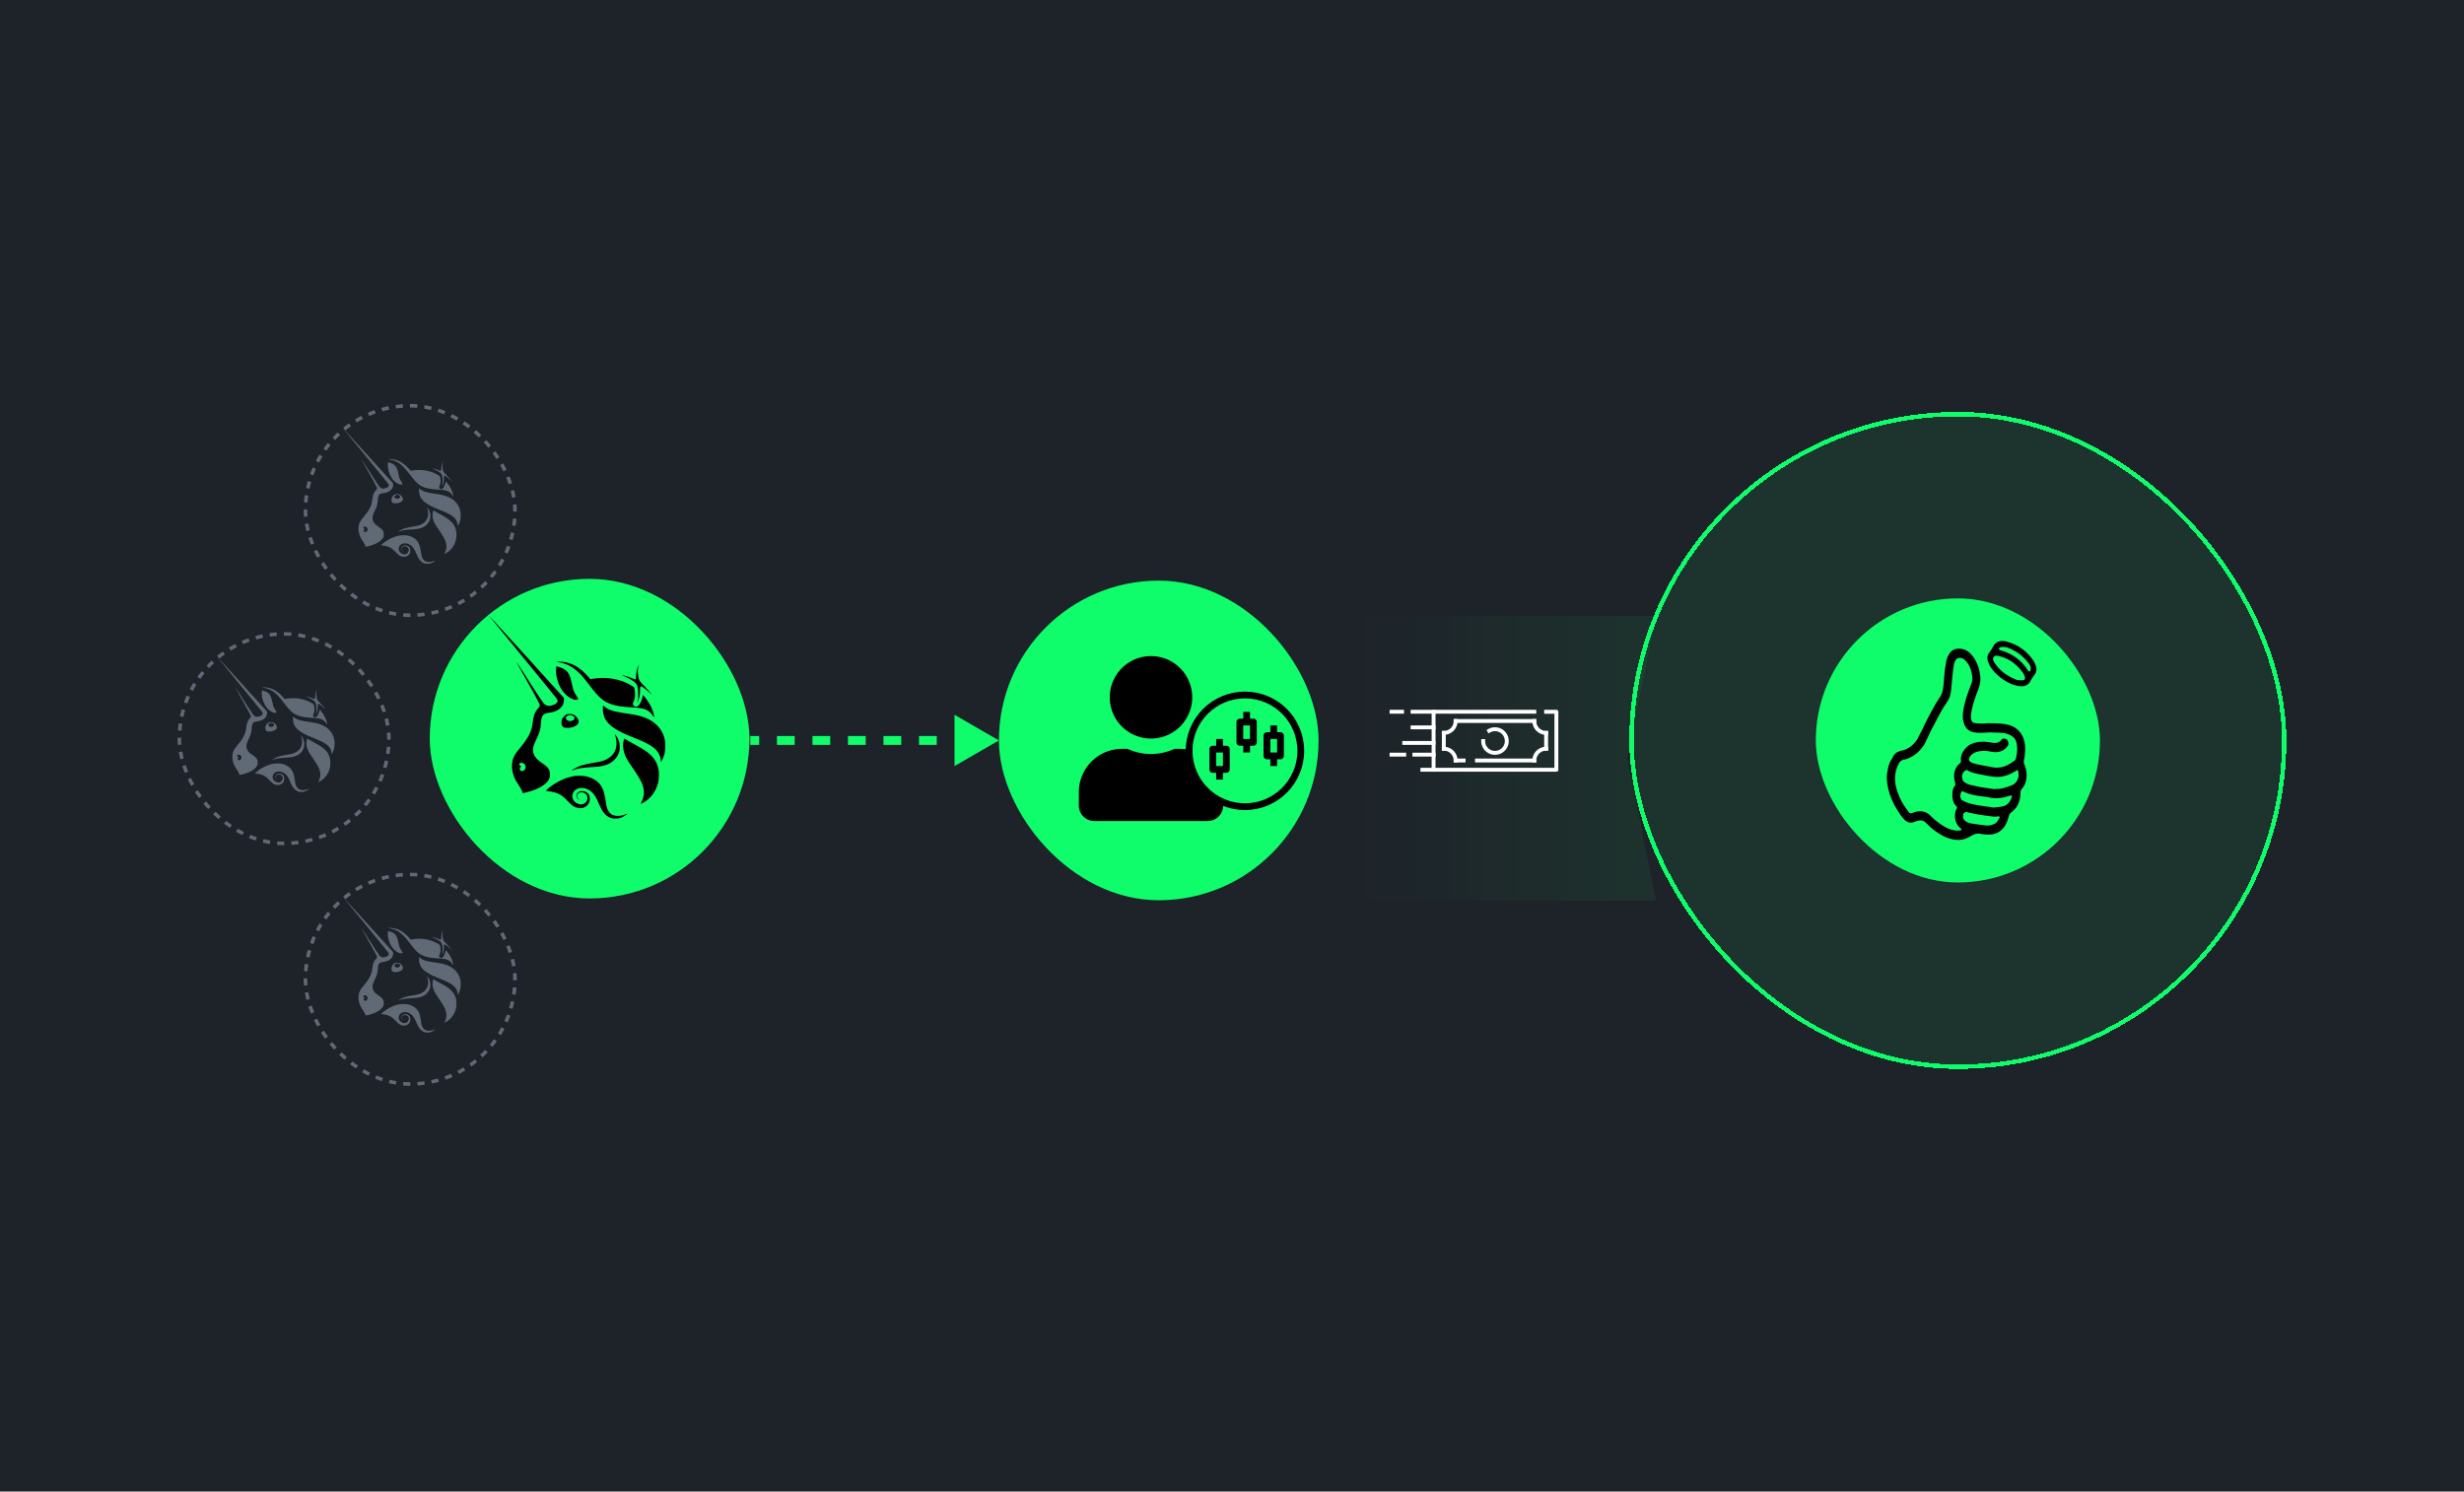 <svg width="555" height="336" fill="none" xmlns="http://www.w3.org/2000/svg"><path fill="#1E2229" d="M0 0h555v336H0z"/><rect x="96.801" y="130.398" width="72" height="72.002" rx="36" fill="#0FFD6A"/><g clip-path="url(#a)" fill="#000"><path d="M125.766 149.176c-.494-.071-.518-.094-.282-.118.447-.07 1.482.024 2.211.189 1.694.4 3.224 1.435 4.847 3.247l.424.494.612-.094c2.611-.424 5.294-.094 7.529.941.612.282 1.577.847 1.694.988.047.047.118.353.165.659.165 1.106.094 1.93-.259 2.565-.188.353-.188.447-.071.753.095.235.377.4.636.4.564 0 1.153-.894 1.435-2.141l.118-.495.211.236c1.2 1.341 2.142 3.2 2.283 4.518l.047.352-.212-.305c-.353-.542-.682-.895-1.129-1.2-.8-.542-1.647-.706-3.883-.824-2.023-.118-3.176-.282-4.306-.659-1.929-.635-2.917-1.459-5.2-4.494-1.011-1.341-1.647-2.071-2.282-2.682-1.388-1.342-2.776-2.048-4.588-2.33Z"/><path d="M143.291 152.163c.047-.894.165-1.482.424-2.023.094-.212.188-.4.211-.4.024 0-.023.164-.094.353-.188.517-.211 1.247-.094 2.07.165 1.059.235 1.2 1.365 2.353a39.315 39.315 0 0 1 1.365 1.506l.4.518-.4-.377c-.495-.47-1.624-1.364-1.883-1.482-.164-.094-.188-.094-.306.024-.094.094-.117.235-.117.917-.024 1.059-.165 1.718-.518 2.4-.188.353-.212.283-.047-.117.118-.306.141-.447.141-1.459 0-2.047-.235-2.541-1.67-3.365a17.225 17.225 0 0 0-1.318-.682c-.377-.165-.659-.306-.635-.306.047-.047 1.435.353 1.976.588.824.329.965.353 1.059.329.071-.07.118-.258.141-.847ZM126.733 155.668c-.988-1.364-1.623-3.482-1.482-5.059l.047-.494.235.047c.424.071 1.153.353 1.506.565.941.565 1.365 1.341 1.765 3.271.118.564.282 1.223.353 1.435.118.353.565 1.177.941 1.694.259.377.094.565-.494.518-.894-.094-2.094-.918-2.871-1.977ZM142.1 165.907c-4.659-1.882-6.306-3.506-6.306-6.259 0-.4.023-.729.023-.729.024 0 .189.141.4.306.942.753 2 1.082 4.942 1.506 1.717.259 2.706.447 3.6.753 2.847.941 4.611 2.87 5.035 5.482.118.753.047 2.189-.141 2.941-.165.589-.636 1.671-.753 1.695-.024 0-.071-.118-.071-.306-.047-.989-.541-1.93-1.364-2.659-.989-.847-2.259-1.483-5.365-2.73ZM138.797 166.682a5.614 5.614 0 0 0-.235-.988l-.118-.353.212.259c.306.353.541.776.753 1.364.165.447.165.589.165 1.318 0 .706-.024.871-.165 1.271a4.26 4.26 0 0 1-.988 1.576c-.847.871-1.953 1.341-3.53 1.553-.282.024-1.082.094-1.788.141-1.765.095-2.941.283-4 .659-.141.047-.282.094-.306.071-.047-.047.682-.471 1.271-.753.823-.4 1.67-.612 3.529-.941.918-.142 1.859-.33 2.094-.424 2.33-.729 3.483-2.541 3.106-4.753Z"/><path d="M140.945 170.471c-.612-1.341-.753-2.612-.423-3.812.047-.118.094-.235.141-.235.047 0 .188.07.329.165.283.188.871.517 2.377 1.341 1.906 1.035 2.988 1.835 3.741 2.753.659.8 1.059 1.717 1.247 2.847.118.635.047 2.165-.118 2.8-.517 2-1.694 3.6-3.412 4.518-.258.141-.47.235-.494.235-.023 0 .071-.235.212-.518.565-1.2.635-2.353.212-3.647-.259-.8-.8-1.765-1.882-3.388-1.295-1.882-1.6-2.377-1.93-3.059ZM123.412 177.67c1.741-1.459 3.882-2.494 5.859-2.824.847-.141 2.259-.094 3.035.118 1.247.329 2.377 1.035 2.965 1.906.565.847.823 1.576 1.082 3.2.094.635.212 1.294.236 1.435.188.847.564 1.506 1.035 1.859.729.541 2 .565 3.247.094.212-.07.4-.141.4-.117.047.047-.588.47-1.012.682-.588.306-1.059.4-1.694.4-1.129 0-2.094-.588-2.871-1.765-.164-.235-.494-.917-.776-1.553-.824-1.906-1.247-2.47-2.212-3.106-.847-.541-1.929-.658-2.753-.258-1.082.517-1.364 1.905-.612 2.753.306.352.871.635 1.342.705a1.435 1.435 0 0 0 1.623-1.435c0-.565-.212-.894-.776-1.153-.753-.329-1.577.047-1.553.777 0 .306.141.494.447.635.188.094.188.094.047.071-.682-.142-.847-.989-.306-1.53.659-.659 2.047-.376 2.518.541.188.377.211 1.13.047 1.6-.4 1.036-1.53 1.577-2.683 1.271-.776-.212-1.106-.424-2.047-1.388-1.647-1.695-2.282-2.024-4.635-2.377l-.447-.07.494-.471Z"/><path fill-rule="evenodd" clip-rule="evenodd" d="M111.035 139.811c5.483 6.659 13.93 17.012 14.353 17.577.353.471.212.918-.376 1.247-.33.188-1.012.377-1.341.377-.377 0-.824-.189-1.13-.494-.211-.212-1.129-1.553-3.2-4.777a291.34 291.34 0 0 0-2.941-4.541c-.094-.047-.094-.047 2.777 5.082 1.811 3.224 2.4 4.377 2.4 4.518 0 .306-.095.47-.471.894-.635.706-.918 1.506-1.129 3.177-.236 1.858-.871 3.176-2.683 5.411-1.059 1.318-1.223 1.553-1.482 2.095-.33.659-.424 1.035-.471 1.882-.047.894.047 1.459.306 2.306.235.753.494 1.247 1.13 2.212.541.847.87 1.482.87 1.718 0 .188.047.188.894 0 2.024-.471 3.694-1.271 4.612-2.259.565-.612.706-.942.706-1.789 0-.541-.024-.658-.165-.988-.235-.518-.682-.941-1.647-1.6-1.27-.871-1.812-1.576-1.953-2.518-.117-.8.024-1.341.73-2.823.729-1.53.917-2.165 1.035-3.718.071-.988.188-1.388.471-1.694.305-.33.564-.447 1.294-.541 1.2-.165 1.976-.471 2.588-1.059.541-.494.776-.988.8-1.718l.023-.541-.305-.33c-1.106-1.27-16.424-18.118-16.495-18.118-.023 0 .353.447.8 1.012Zm7.224 33.46a.97.97 0 0 0-.306-1.294c-.4-.259-1.012-.141-1.012.211 0 .095.047.189.189.236.211.117.235.235.07.494-.165.259-.165.494.047.659.33.259.777.117 1.012-.306ZM127.792 160.894c-.565.165-1.106.776-1.27 1.388-.095.377-.047 1.059.117 1.271.259.329.494.423 1.153.423 1.294 0 2.4-.564 2.518-1.247.117-.564-.377-1.341-1.059-1.694-.353-.188-1.082-.259-1.459-.141Zm1.506 1.176c.188-.282.118-.588-.235-.8-.636-.4-1.6-.07-1.6.542 0 .306.494.635.964.635.306 0 .73-.188.871-.377Z"/></g><g clip-path="url(#b)" fill="#606A77"><path d="M87.71 209.116c-.329-.047-.345-.063-.188-.078.298-.047.988.015 1.475.125 1.13.267 2.149.957 3.231 2.165l.282.329.408-.062c1.741-.283 3.53-.063 5.02.627.408.188 1.05.565 1.13.659.03.031.078.235.11.439.109.737.062 1.286-.173 1.71-.126.235-.126.298-.047.502.062.157.25.267.423.267.376 0 .769-.597.957-1.428l.078-.329.141.157c.8.894 1.428 2.133 1.522 3.011l.031.236-.141-.204c-.235-.361-.455-.596-.753-.8-.533-.361-1.098-.471-2.588-.549-1.349-.079-2.118-.189-2.87-.44-1.287-.423-1.946-.972-3.467-2.996-.675-.894-1.098-1.38-1.522-1.788-.925-.894-1.85-1.365-3.059-1.553Z"/><path d="M99.395 211.108c.031-.596.11-.988.282-1.349.063-.141.126-.267.141-.267.016 0-.015.11-.062.235-.126.346-.141.832-.063 1.381.11.706.157.8.91 1.569.345.36.753.815.91 1.003l.266.346-.266-.251c-.33-.314-1.083-.91-1.255-.989-.11-.062-.126-.062-.204.016-.063.063-.079.157-.079.612-.015.706-.11 1.145-.345 1.6-.125.235-.141.188-.031-.079.078-.204.094-.298.094-.972 0-1.365-.157-1.694-1.114-2.243a11.484 11.484 0 0 0-.878-.455c-.251-.11-.44-.204-.424-.204.032-.032.957.235 1.318.392.549.22.643.235.706.22.047-.047.078-.173.094-.565ZM88.356 213.444c-.659-.91-1.083-2.321-.988-3.372l.03-.33.158.032c.282.047.768.235 1.004.376.627.377.91.894 1.176 2.18.079.377.188.816.236.957.078.236.376.785.627 1.13.172.251.063.376-.33.345-.596-.063-1.396-.612-1.913-1.318ZM98.599 220.27c-3.106-1.255-4.205-2.338-4.205-4.173 0-.267.016-.486.016-.486.016 0 .126.094.267.204.627.502 1.333.721 3.294 1.004 1.145.172 1.804.298 2.4.502 1.898.627 3.075 1.913 3.357 3.655.078.502.031 1.458-.094 1.96-.11.392-.424 1.114-.502 1.13-.016 0-.047-.079-.047-.204-.032-.659-.361-1.286-.91-1.773-.659-.564-1.506-.988-3.576-1.819ZM96.4 220.786a3.736 3.736 0 0 0-.156-.659l-.079-.235.141.173c.204.235.361.517.502.909.11.298.11.393.11.879 0 .47-.016.58-.11.847a2.848 2.848 0 0 1-.658 1.051c-.565.58-1.302.894-2.353 1.035-.189.016-.722.063-1.192.094-1.177.063-1.961.189-2.667.44-.094.031-.188.062-.204.047-.031-.032.455-.314.847-.502.549-.267 1.114-.408 2.353-.628.612-.094 1.24-.219 1.396-.282 1.553-.486 2.322-1.694 2.07-3.169Z"/><path d="M97.83 223.312c-.408-.894-.502-1.741-.282-2.541.031-.079.063-.157.094-.157a.67.67 0 0 1 .22.11c.188.125.58.345 1.584.894 1.271.69 1.992 1.223 2.494 1.835.439.533.706 1.145.831 1.898.079.424.032 1.443-.078 1.867-.345 1.333-1.129 2.4-2.275 3.011a2.059 2.059 0 0 1-.329.157c-.016 0 .047-.157.141-.345.377-.8.424-1.568.141-2.431-.172-.533-.533-1.177-1.254-2.259-.863-1.255-1.067-1.584-1.287-2.039ZM86.143 228.111c1.16-.973 2.588-1.663 3.906-1.882.564-.095 1.506-.063 2.023.078.832.22 1.585.69 1.977 1.271.376.564.549 1.051.721 2.133.063.423.142.863.157.957.126.565.377 1.004.69 1.239.487.361 1.334.377 2.165.063.141-.047.267-.094.267-.079.031.032-.392.314-.675.455a2.22 2.22 0 0 1-1.13.267c-.752 0-1.395-.392-1.913-1.177-.11-.156-.33-.611-.517-1.035-.55-1.27-.832-1.647-1.475-2.07-.565-.361-1.286-.44-1.835-.173-.722.345-.91 1.271-.408 1.835.204.236.58.424.894.471a.958.958 0 0 0 1.082-.957c0-.376-.14-.596-.517-.769-.502-.219-1.051.032-1.036.518 0 .204.094.329.298.424.126.062.126.062.032.047-.455-.094-.565-.659-.204-1.02.44-.439 1.365-.251 1.678.361.126.251.142.753.032 1.066-.267.691-1.02 1.051-1.789.848-.517-.142-.737-.283-1.364-.926-1.098-1.129-1.522-1.349-3.09-1.584l-.298-.047.329-.314Z"/><path fill-rule="evenodd" clip-rule="evenodd" d="M77.891 202.873c3.655 4.439 9.287 11.341 9.57 11.717.234.314.14.612-.252.832-.22.125-.674.251-.894.251-.251 0-.549-.126-.753-.33-.141-.141-.753-1.035-2.133-3.184a198.15 198.15 0 0 0-1.961-3.027c-.063-.032-.063-.032 1.85 3.388 1.209 2.149 1.6 2.917 1.6 3.012 0 .203-.062.313-.313.596-.423.47-.612 1.004-.753 2.117-.157 1.24-.58 2.118-1.788 3.608-.706.879-.816 1.035-.988 1.396-.22.439-.283.69-.314 1.255-.031.596.031.973.204 1.537.157.502.33.832.753 1.475.36.565.58.988.58 1.145 0 .125.032.125.596 0 1.35-.314 2.463-.847 3.075-1.506.376-.408.47-.627.47-1.192 0-.361-.015-.439-.11-.659-.156-.345-.454-.627-1.097-1.067-.847-.58-1.208-1.051-1.302-1.678-.079-.533.015-.894.486-1.882.486-1.02.612-1.443.69-2.479.047-.659.126-.925.314-1.129.204-.22.376-.298.863-.361.8-.11 1.317-.314 1.725-.706.36-.329.518-.659.533-1.145l.016-.361-.204-.219c-.737-.847-10.949-12.079-10.996-12.079-.016 0 .235.298.533.675Zm4.816 22.306a.648.648 0 0 0-.204-.863c-.266-.173-.674-.094-.674.141 0 .063.031.126.125.157.141.078.157.157.047.329-.11.173-.11.33.032.44.22.172.517.078.674-.204ZM89.062 216.928c-.377.109-.738.517-.847.925-.063.251-.032.706.078.847.173.22.33.282.769.282.862 0 1.6-.376 1.678-.831.079-.376-.25-.894-.706-1.129-.235-.126-.721-.173-.972-.094Zm1.004.784c.125-.188.078-.392-.157-.534-.424-.266-1.067-.047-1.067.361 0 .204.33.424.643.424.204 0 .487-.126.58-.251Z"/></g><rect x="68.798" y="197" width="47.2" height="47.2" rx="23.6" stroke="#606A77" stroke-width=".8" stroke-dasharray="1.6 1.6"/><g clip-path="url(#c)" fill="#606A77"><path d="M59.31 154.919c-.33-.047-.346-.062-.19-.078.299-.047.99.016 1.475.125 1.13.267 2.15.957 3.232 2.165l.282.33.408-.063c1.741-.282 3.53-.063 5.02.627.407.189 1.05.565 1.129.659.031.032.078.235.11.439.11.738.063 1.287-.173 1.71-.125.235-.125.298-.047.502.063.157.251.267.424.267.376 0 .768-.596.956-1.428l.079-.329.141.157c.8.894 1.428 2.133 1.522 3.012l.031.235-.141-.204c-.235-.361-.455-.596-.753-.8-.533-.361-1.098-.471-2.588-.549-1.35-.079-2.118-.188-2.87-.439-1.287-.424-1.946-.973-3.468-2.996-.674-.895-1.098-1.381-1.521-1.789-.926-.894-1.851-1.364-3.059-1.553Z"/><path d="M70.993 156.911c.031-.596.11-.988.282-1.349.063-.141.125-.267.141-.267.016 0-.016.11-.063.236-.125.345-.14.831-.062 1.38.11.706.157.8.91 1.569.345.361.752.815.91 1.004l.266.345-.267-.251c-.33-.314-1.082-.91-1.255-.988-.11-.063-.125-.063-.204.015-.062.063-.078.157-.078.612-.016.706-.11 1.145-.345 1.6-.126.235-.141.188-.031-.078.078-.204.094-.298.094-.973 0-1.365-.157-1.694-1.114-2.243a11.854 11.854 0 0 0-.879-.455c-.25-.11-.439-.204-.423-.204.031-.031.957.235 1.318.392.549.22.643.235.706.22.046-.047.078-.173.094-.565ZM59.953 159.247c-.658-.909-1.082-2.321-.988-3.372l.032-.33.156.032c.283.047.77.235 1.004.376.628.377.91.894 1.177 2.181.078.376.188.815.235.957.079.235.377.784.628 1.129.172.251.062.376-.33.345-.596-.063-1.396-.612-1.914-1.318ZM70.197 166.073c-3.106-1.255-4.204-2.337-4.204-4.173 0-.266.016-.486.016-.486.016 0 .125.094.266.204.628.502 1.334.722 3.295 1.004 1.145.172 1.804.298 2.4.502 1.898.627 3.074 1.914 3.356 3.655.079.502.032 1.459-.094 1.961-.11.392-.423 1.113-.502 1.129-.015 0-.047-.078-.047-.204-.031-.659-.36-1.286-.91-1.773-.658-.564-1.505-.988-3.576-1.819ZM67.998 166.589a3.698 3.698 0 0 0-.157-.658l-.078-.236.141.173c.204.235.36.518.502.91.11.298.11.392.11.878 0 .471-.016.58-.11.847a2.83 2.83 0 0 1-.659 1.051c-.564.581-1.302.894-2.353 1.035-.188.016-.721.063-1.192.095-1.176.062-1.96.188-2.667.439-.094.031-.188.063-.203.047-.032-.032.454-.314.847-.502.549-.267 1.113-.408 2.352-.628.612-.094 1.24-.219 1.397-.282 1.553-.486 2.321-1.694 2.07-3.169Z"/><path d="M69.428 169.116c-.408-.895-.502-1.742-.282-2.542.03-.078.062-.157.094-.157.031 0 .125.048.22.11.188.126.58.345 1.584.894 1.27.691 1.992 1.224 2.494 1.836.439.533.706 1.145.831 1.898.079.423.031 1.443-.078 1.866-.345 1.334-1.13 2.4-2.275 3.012a2.203 2.203 0 0 1-.33.157c-.015 0 .048-.157.142-.345.376-.8.423-1.569.141-2.431-.172-.534-.533-1.177-1.255-2.259-.863-1.255-1.067-1.585-1.286-2.039ZM57.74 173.915c1.161-.973 2.589-1.663 3.906-1.883.565-.094 1.506-.062 2.024.079.831.219 1.584.69 1.976 1.27.377.565.55 1.051.722 2.134.063.423.141.862.157.957.125.564.376 1.003.69 1.239.486.361 1.333.376 2.165.062.14-.047.266-.094.266-.078.032.031-.392.314-.674.455a2.22 2.22 0 0 1-1.13.267c-.752 0-1.396-.393-1.913-1.177-.11-.157-.33-.612-.518-1.035-.549-1.271-.831-1.647-1.474-2.071-.565-.361-1.287-.439-1.836-.172-.721.345-.91 1.27-.407 1.835.203.235.58.424.894.471a.958.958 0 0 0 1.082-.957c0-.377-.141-.596-.518-.769-.502-.219-1.05.031-1.035.518 0 .204.094.329.298.423.126.063.126.063.031.047-.454-.094-.564-.658-.203-1.019.439-.439 1.364-.251 1.678.361.125.251.141.752.031 1.066-.266.69-1.02 1.051-1.788.847-.518-.141-.737-.282-1.365-.925-1.098-1.13-1.521-1.349-3.09-1.585l-.298-.047.33-.313Z"/><path fill-rule="evenodd" clip-rule="evenodd" d="M49.49 148.676c3.654 4.44 9.285 11.342 9.568 11.718.235.314.14.612-.251.831-.22.126-.675.251-.894.251-.251 0-.55-.125-.753-.329-.141-.141-.753-1.035-2.134-3.184a207.746 207.746 0 0 0-1.96-3.028c-.063-.031-.063-.031 1.85 3.389 1.208 2.149 1.6 2.917 1.6 3.011 0 .204-.062.314-.313.596-.424.471-.612 1.004-.753 2.118-.157 1.239-.58 2.118-1.788 3.608-.706.878-.816 1.035-.989 1.396-.22.439-.282.69-.313 1.255-.032.596.031.972.204 1.537.157.502.329.831.753 1.475.36.564.58.988.58 1.145 0 .125.031.125.596 0 1.35-.314 2.463-.847 3.075-1.506.376-.408.47-.628.47-1.192 0-.361-.016-.44-.11-.659-.156-.345-.455-.628-1.098-1.067-.847-.58-1.208-1.051-1.302-1.678-.078-.534.016-.894.487-1.883.486-1.019.611-1.443.69-2.478.047-.659.125-.926.314-1.129.203-.22.376-.298.862-.361.8-.11 1.318-.314 1.726-.706.36-.33.517-.659.533-1.145l.016-.361-.204-.22c-.737-.847-10.95-12.078-10.996-12.078-.016 0 .235.298.533.674Zm4.815 22.306a.647.647 0 0 0-.204-.862c-.267-.173-.675-.095-.675.141 0 .063.032.125.126.157.141.078.157.157.047.329-.11.173-.11.329.031.439.22.173.518.079.675-.204ZM60.66 162.731c-.377.11-.738.517-.848.925-.063.251-.031.706.079.847.172.22.33.283.768.283.863 0 1.6-.377 1.679-.832.078-.376-.251-.894-.706-1.129-.235-.126-.722-.173-.973-.094Zm1.003.784c.126-.188.079-.392-.157-.533-.423-.267-1.066-.047-1.066.36 0 .204.33.424.643.424.204 0 .486-.125.58-.251Z"/></g><rect x="40.4" y="142.8" width="47.2" height="47.2" rx="23.6" stroke="#606A77" stroke-width=".8" stroke-dasharray="1.6 1.6"/><g clip-path="url(#d)" fill="#606A77"><path d="M87.71 103.518c-.329-.047-.345-.063-.188-.079.298-.047.988.016 1.475.126 1.13.266 2.149.957 3.231 2.164l.282.33.408-.063c1.741-.282 3.53-.063 5.02.627.408.189 1.05.565 1.13.659.03.032.078.236.11.44.109.737.062 1.286-.173 1.709-.126.236-.126.298-.047.502.062.157.25.267.423.267.376 0 .769-.596.957-1.428l.078-.329.141.157c.8.894 1.428 2.133 1.522 3.012l.031.235-.141-.204c-.235-.361-.455-.596-.753-.8-.533-.361-1.098-.471-2.588-.549-1.349-.078-2.118-.188-2.87-.439-1.287-.424-1.946-.973-3.467-2.996-.675-.894-1.098-1.381-1.522-1.788-.925-.895-1.85-1.365-3.059-1.553Z"/><path d="M99.395 105.509c.031-.596.11-.988.282-1.349.063-.141.126-.266.141-.266.016 0-.015.109-.062.235-.126.345-.141.831-.063 1.38.11.706.157.8.91 1.569.345.361.753.816.91 1.004l.266.345-.266-.251c-.33-.314-1.083-.91-1.255-.988-.11-.063-.126-.063-.204.015-.063.063-.079.157-.079.612-.015.706-.11 1.145-.345 1.6-.125.235-.141.188-.031-.078.078-.204.094-.298.094-.973 0-1.365-.157-1.694-1.114-2.243a11.854 11.854 0 0 0-.878-.455c-.251-.11-.44-.204-.424-.204.032-.031.957.235 1.318.392.549.22.643.236.706.22.047-.047.078-.173.094-.565ZM88.356 107.846c-.659-.91-1.083-2.322-.988-3.373l.03-.329.158.031c.282.047.768.235 1.004.376.627.377.91.895 1.176 2.181.079.376.188.815.236.957.078.235.376.784.627 1.129.172.251.063.377-.33.345-.596-.063-1.396-.612-1.913-1.317ZM98.599 114.671c-3.106-1.255-4.205-2.337-4.205-4.173 0-.266.016-.486.016-.486.016 0 .126.094.267.204.627.502 1.333.722 3.294 1.004 1.145.173 1.804.298 2.4.502 1.898.627 3.075 1.914 3.357 3.655.078.502.031 1.459-.094 1.961-.11.392-.424 1.113-.502 1.129-.016 0-.047-.078-.047-.204-.032-.659-.361-1.286-.91-1.772-.659-.565-1.506-.989-3.576-1.82ZM96.4 115.188a3.692 3.692 0 0 0-.156-.659l-.079-.236.141.173c.204.235.361.518.502.91.11.298.11.392.11.878 0 .471-.016.581-.11.847a2.832 2.832 0 0 1-.658 1.051c-.565.581-1.302.894-2.353 1.036-.189.015-.722.062-1.192.094-1.177.062-1.961.188-2.667.439-.094.031-.188.063-.204.047-.031-.031.455-.314.847-.502.549-.267 1.114-.408 2.353-.627.612-.095 1.24-.22 1.396-.283 1.553-.486 2.322-1.694 2.07-3.168Z"/><path d="M97.83 117.714c-.408-.894-.502-1.742-.282-2.542.031-.078.063-.156.094-.156s.126.047.22.109c.188.126.58.346 1.584.895 1.271.69 1.992 1.223 2.494 1.835.439.533.706 1.145.831 1.898.079.423.032 1.443-.078 1.867-.345 1.333-1.129 2.4-2.275 3.011a2.165 2.165 0 0 1-.329.157c-.016 0 .047-.157.141-.345.377-.8.424-1.569.141-2.431-.172-.534-.533-1.177-1.254-2.259-.863-1.255-1.067-1.584-1.287-2.039ZM86.143 122.512c1.16-.972 2.588-1.662 3.906-1.882.564-.094 1.506-.063 2.023.078.832.22 1.585.691 1.977 1.271.376.565.549 1.051.721 2.133.063.424.142.863.157.957.126.565.377 1.004.69 1.239.487.361 1.334.377 2.165.063.141-.047.267-.094.267-.078.031.031-.392.313-.675.455-.392.204-.706.266-1.13.266-.752 0-1.395-.392-1.913-1.176-.11-.157-.33-.612-.517-1.035-.55-1.271-.832-1.648-1.475-2.071-.565-.361-1.286-.439-1.835-.173-.722.345-.91 1.271-.408 1.836.204.235.58.423.894.47a.956.956 0 0 0 1.082-.957c0-.376-.14-.596-.517-.768-.502-.22-1.051.031-1.036.517 0 .204.094.33.298.424.126.063.126.063.032.047-.455-.094-.565-.659-.204-1.02.44-.439 1.365-.251 1.678.361.126.251.142.753.032 1.067-.267.69-1.02 1.051-1.789.847-.517-.141-.737-.282-1.364-.926-1.098-1.129-1.522-1.349-3.09-1.584l-.298-.047.329-.314Z"/><path fill-rule="evenodd" clip-rule="evenodd" d="M77.891 97.274c3.655 4.439 9.287 11.341 9.57 11.718.234.313.14.612-.252.831-.22.126-.674.251-.894.251-.251 0-.549-.125-.753-.329-.141-.141-.753-1.036-2.133-3.185a204.236 204.236 0 0 0-1.961-3.027c-.063-.031-.063-.031 1.85 3.388 1.209 2.149 1.6 2.918 1.6 3.012 0 .204-.062.314-.313.596-.423.471-.612 1.004-.753 2.118-.157 1.239-.58 2.117-1.788 3.608-.706.878-.816 1.035-.988 1.396-.22.439-.283.69-.314 1.254-.031.597.031.973.204 1.538.157.502.33.831.753 1.474.36.565.58.988.58 1.145 0 .126.032.126.596 0 1.35-.313 2.463-.847 3.075-1.506.376-.407.47-.627.47-1.192 0-.36-.015-.439-.11-.659-.156-.345-.454-.627-1.097-1.066-.847-.581-1.208-1.051-1.302-1.679-.079-.533.015-.894.486-1.882.486-1.02.612-1.443.69-2.478.047-.659.126-.926.314-1.13.204-.219.376-.298.863-.361.8-.109 1.317-.313 1.725-.705.36-.33.518-.659.533-1.146l.016-.36-.204-.22c-.737-.847-10.949-12.078-10.996-12.078-.016 0 .235.298.533.674Zm4.816 22.306a.648.648 0 0 0-.204-.863c-.266-.172-.674-.094-.674.141 0 .063.031.126.125.157.141.079.157.157.047.33-.11.172-.11.329.032.439.22.172.517.078.674-.204ZM89.062 111.329c-.377.11-.738.518-.847.925-.063.251-.032.706.078.847.173.22.33.283.769.283.862 0 1.6-.377 1.678-.832.079-.376-.25-.894-.706-1.129-.235-.126-.721-.173-.972-.094Zm1.004.784c.125-.188.078-.392-.157-.533-.424-.267-1.067-.047-1.067.361 0 .204.33.423.643.423.204 0 .487-.125.58-.251Z"/></g><rect x="68.798" y="91.4" width="47.2" height="47.2" rx="23.6" stroke="#606A77" stroke-width=".8" stroke-dasharray="1.6 1.6"/><path d="m225 166.799-5-2.887v5.774l5-2.887Zm-6-.5h-4v1h4v-1Zm-8 0h-4v1h4v-1Zm-8 0h-4v1h4v-1Zm-8 0h-4v1h4v-1Zm-8 0h-4v1h4v-1Zm-8 0h-4v1h4v-1Zm-8 0h-2v1h2v-1Zm54 .5-10-5.774v11.547l10-5.773Zm-6-1h-4v2h4v-2Zm-8 0h-4v2h4v-2Zm-8 0h-4v2h4v-2Zm-8 0h-4v2h4v-2Zm-8 0h-4v2h4v-2Zm-8 0h-4v2h4v-2Zm-8 0h-2v2h2v-2Z" fill="#0FFD6A"/><rect x="225" y="130.799" width="72" height="72.002" rx="36" fill="#0FFD6A"/><g filter="url(#e)"><path d="M266 134.799h107l-6.5 32 6.5 32H266v-64Z" fill="url(#f)" fill-opacity=".08" shape-rendering="crispEdges"/></g><path d="M259.254 166.375a9.287 9.287 0 0 0 9.288-9.288 9.287 9.287 0 0 0-9.288-9.288 9.288 9.288 0 0 0-9.288 9.288 9.288 9.288 0 0 0 9.288 9.288Zm6.502 2.322h-1.212a12.647 12.647 0 0 1-5.29 1.161c-1.886 0-3.671-.421-5.29-1.161h-1.211c-5.385 0-9.753 4.369-9.753 9.753v3.018a3.485 3.485 0 0 0 3.483 3.484h25.543a3.485 3.485 0 0 0 3.483-3.484v-3.018c0-5.384-4.369-9.753-9.753-9.753Z" fill="#000"/><circle cx="280.416" cy="169.141" r="12.58" fill="#0FFD6A" stroke="#000" stroke-width="1.525"/><path d="M276.222 167.997h-.762v-1.524h-1.525v1.524h-.762a.763.763 0 0 0-.763.763v4.574c0 .422.342.763.763.763h.762v1.524h1.525v-1.524h.762a.763.763 0 0 0 .763-.763v-4.574a.763.763 0 0 0-.763-.763Zm-.762 4.575h-1.525v-3.05h1.525v3.05ZM282.32 161.898h-.763v-1.525h-1.524v1.525h-.763a.762.762 0 0 0-.762.762v4.575c0 .421.341.762.762.762h.763v1.525h1.524v-1.525h.763a.762.762 0 0 0 .762-.762v-4.575a.762.762 0 0 0-.762-.762Zm-.763 4.574h-1.524v-3.049h1.524v3.049ZM288.421 164.949h-.762v-1.525h-1.525v1.525h-.762a.762.762 0 0 0-.763.762v4.574c0 .422.342.763.763.763h.762v1.525h1.525v-1.525h.762a.763.763 0 0 0 .763-.763v-4.574a.762.762 0 0 0-.763-.762Zm-.762 4.574h-1.525v-3.05h1.525v3.05Z" fill="#000"/><path d="M350.562 173.84h-27.655a.442.442 0 0 1-.439-.439v-13.06a.439.439 0 0 1 .439-.439h23.128v.878h-22.689v12.182h26.777V160.78h-2.305v-.878h2.744a.44.44 0 0 1 .439.439v13.06a.44.44 0 0 1-.439.439Z" fill="#fff"/><path d="M346.032 161.987h-18.601v.878h18.601v-.878ZM330.106 170.876h-2.675v.878h2.675v-.878ZM346.037 170.876h-13.801v.878h13.801v-.878ZM325.649 164.659h-.878v4.446h.878v-4.446ZM348.697 164.659h-.878v4.446h.878v-4.446ZM336.737 170.038a3.104 3.104 0 0 1-3.1-3.1v-.439h.878v.439a2.22 2.22 0 1 0 1.132-1.937l-.382.216-.432-.765.383-.216a3.099 3.099 0 0 1 4.558 3.319 3.105 3.105 0 0 1-1.67 2.165 3.099 3.099 0 0 1-1.367.318Z" fill="#fff"/><path d="M348.695 165.537h-.439a3.1 3.1 0 0 1-3.1-3.099v-.451h.878v.451a2.223 2.223 0 0 0 2.222 2.222h.439v.877ZM346.034 171.756l-.878-.004.002-.439a3.108 3.108 0 0 1 3.1-3.086h.439v.878h-.439a2.226 2.226 0 0 0-2.222 2.212l-.002.439ZM325.21 165.537h-.439v-.877h.439a2.225 2.225 0 0 0 2.223-2.222v-.451h.878v.451a3.1 3.1 0 0 1-3.101 3.099ZM327.435 171.756l-.002-.439a2.228 2.228 0 0 0-2.223-2.212h-.439v-.878h.439a3.105 3.105 0 0 1 3.101 3.086l.002.439-.878.004ZM316.245 159.902H313v.878h3.245v-.878ZM323.346 159.902h-5.612v.878h5.612v-.878ZM323.346 163.415h-5.612v.878h5.612v-.878ZM316.731 169.559H313v.878h3.731v-.878ZM323.347 169.559h-5.206v.878h5.206v-.878ZM323.346 172.962h-3.402v.878h3.402v-.878ZM323.345 166.926h-7.492v.878h7.492v-.878Z" fill="#fff"/><g filter="url(#g)"><rect x="367" y="92.799" width="148" height="148" rx="74" fill="#0FFD6A" fill-opacity=".08" shape-rendering="crispEdges"/><rect x="409" y="134.799" width="64" height="64" rx="32" fill="#0FFD6A"/><path d="M447.645 162.908c1.179.045 2.366.007 3.533.156 1.029.131 2.056.385 2.938 1.041 1.022.758 1.614 1.793 1.886 3.059.229 1.053.161 2.107.048 3.162a5.946 5.946 0 0 1-.176.969c-.087.306-.016.561.093.844.429 1.102.641 2.234.432 3.434-.143.818-.454 1.544-.992 2.147-.221.247-.292.509-.302.84-.035 1.17-.24 2.29-.924 3.266-.356.511-.809.9-1.274 1.286-.14.117-.27.284-.338.458-.137.355-.224.733-.342 1.098-.231.723-.577 1.399-1.065 1.943-.694.775-1.548 1.258-2.603 1.363a8.172 8.172 0 0 1-2.494-.137c-.668-.14-1.27.034-1.856.348-.419.224-.83.467-1.263.651-.946.404-1.93.447-2.931.274a7.94 7.94 0 0 1-2.661-.975c-.984-.577-1.948-1.21-2.777-2.033-.29-.287-.584-.569-.886-.841-.54-.486-1.162-.537-1.819-.342-.285.085-.565.196-.846.291-.805.273-1.49.009-2.064-.57-.745-.75-1.299-1.663-1.845-2.576a15.004 15.004 0 0 1-1.625-3.722c-.407-1.467-.653-2.972-.37-4.499.16-.87.322-1.755.8-2.525.178-.289.334-.594.492-.896.433-.831 1.171-1.166 1.998-1.344 1.186-.256 2.122-.921 2.937-1.845.583-.66.873-1.488 1.296-2.24.389-.691.687-1.439 1.049-2.147a118.493 118.493 0 0 1 1.827-3.456c.476-.853.998-1.681 1.525-2.499.272-.421.435-.868.532-1.358.267-1.345.298-2.716.426-4.074.078-.814.243-1.618.364-2.429.089-.591.332-1.114.616-1.621.477-.845 1.198-1.249 2.117-1.277 1.474-.043 2.545.69 3.395 1.903.902 1.287 1.368 2.732 1.546 4.301.124 1.088-.114 2.115-.497 3.104-.697 1.793-1.343 3.6-1.579 5.537-.044.36-.059.718.037 1.088.137.529.305.764.819.833.467.064.94.096 1.41.101.47.005.94-.039 1.41-.062a.102.102 0 0 0 .003-.029Zm.162 2.079v.028c-.137.009-.274.02-.411.026-.925.03-1.849.088-2.773-.066-1.283-.215-2.01-1.072-2.335-2.281-.298-1.104-.174-2.231.05-3.32.367-1.785.982-3.493 1.644-5.181.208-.529.342-1.08.259-1.662-.057-.415-.097-.84-.204-1.242-.301-1.13-.812-2.118-1.751-2.828-.553-.418-1.669-.347-1.902.444-.071.241-.229.464-.265.707-.133.882-.244 1.77-.341 2.656-.131 1.212-.209 2.431-.37 3.637a5.134 5.134 0 0 1-.86 2.256c-.508.74-.984 1.507-1.423 2.293-.627 1.122-1.207 2.273-1.807 3.411-.161.305-.329.604-.476.913-.404.851-.791 1.711-1.202 2.559a4.26 4.26 0 0 1-.501.826c-.422.525-.837 1.051-1.359 1.489-.876.736-1.846 1.25-2.935 1.477a1.56 1.56 0 0 0-1.114.819c-.602 1.079-.887 2.257-.887 3.507-.001 1.423.441 2.735.974 4.013.535 1.283 1.317 2.406 2.134 3.504.182.246.402.282.652.209.27-.077.526-.204.798-.274 1.301-.338 2.475-.133 3.471.885.411.42.838.83 1.3 1.182.87.672 1.759 1.311 2.786 1.725.819.332 1.638.5 2.508.373.147-.021.287-.103.432-.157-.099-.115-.183-.251-.298-.344a3.154 3.154 0 0 1-1.06-1.521c-.256-.798-.247-1.587-.047-2.381.068-.272.339-.547.296-.775-.051-.271-.365-.475-.524-.735-.516-.84-.567-1.791-.476-2.74.043-.439.139-.902.463-1.265.232-.262.197-.577.104-.924-.449-1.662-.207-3.15 1.116-4.303a.599.599 0 0 0 .225-.563c-.127-1.049.295-1.915.9-2.651.808-.981 1.914-1.421 3.13-1.565.939-.111 1.867-.044 2.797.13.86.163 1.693.178 2.32-.666.233-.315.899-.277 1.17-.016.358.345.485 1.047.236 1.41-.715 1.031-1.718 1.443-2.895 1.426-.398-.006-.797-.082-1.191-.156a6.626 6.626 0 0 0-2.399-.025c-.748.131-1.435.438-1.949 1.071-.528.648-.392 1.24.371 1.513.413.147.833.275 1.26.363 1.124.231 2.254.435 3.382.645.222.042.449.076.675.085 1.634.067 3.019-.611 4.292-1.604a.894.894 0 0 0 .3-.489c.229-1.145.375-2.308.12-3.459-.137-.619-.475-1.167-1.019-1.527a4.531 4.531 0 0 0-2.22-.743c-1.057-.08-2.114-.085-3.171-.119Zm1.552 12.803.01-.05c.187-.009.376-.023.563-.026 1.043-.022 2.021-.348 2.985-.723.276-.107.57-.218.793-.408.773-.662 1.095-1.526.913-2.572-.112-.645-.11-.635-.655-.298-1.49.924-3.084 1.474-4.832 1.273-1.084-.125-2.161-.351-3.237-.558-.94-.183-1.877-.382-2.727-.888-.257-.154-.498 0-.705.196-.529.503-.616 1.133-.428 1.804.067.246.228.532.428.658.491.306 1.004.58 1.587.679.637.11 1.26.301 1.897.407 1.134.187 2.273.338 3.408.506Zm-.285 4.138c.625-.082 1.34-.125 2.031-.283 1.092-.248 1.724-1.04 2.037-2.133.028-.098.015-.208.021-.311-.113.007-.23 0-.339.027-.573.144-1.137.342-1.716.44-.927.154-1.858.236-2.798.028-.612-.137-1.237-.208-1.857-.291-1.295-.172-2.583-.372-3.803-.896a34.26 34.26 0 0 0-.526-.218c-.174-.07-.302-.033-.382.161-.2.49-.259.985-.053 1.488.04.096.098.209.177.255.349.201.694.426 1.067.562.908.329 1.848.529 2.799.667 1.085.159 2.166.326 3.342.504Zm-1.665 4.043c.258-.013.526.014.778-.047.663-.157 1.346-.295 1.748-.977.137-.234.294-.455.426-.694.135-.244.063-.352-.226-.343-.365.012-.737.09-1.095.048a75.402 75.402 0 0 1-3.508-.483c-.843-.137-1.677-.337-2.514-.518-.241-.053-.452-.019-.621.175-.391.444-.291 1.347.16 1.731.511.436 1.123.585 1.737.687 1.033.173 2.074.283 3.115.421ZM452.597 144.727c2.213.709 4.005 2.055 5.362 4.02.228.329.411.708.553 1.089.274.73.257 1.448-.205 2.115-.324.467-.672.922-.936 1.426-.651 1.236-1.713 1.345-2.845 1.136-1.746-.322-3.233-1.246-4.571-2.426-.847-.747-1.573-1.611-2.033-2.692-.34-.801-.447-1.566.11-2.325.335-.455.644-.938.917-1.439.597-1.097 1.529-1.348 2.624-1.188.346.048.682.187 1.024.284Zm1.658 8.435c.278.03.629.085.98.098.862.029 1.071-.297.723-1.12a3.127 3.127 0 0 0-.354-.642c-1.333-1.804-2.986-3.102-5.145-3.636-.514-.127-1.062-.333-1.403.167-.353.518.037 1.033.332 1.462 1.214 1.764 2.875 2.891 4.867 3.671Zm-2.299-7.361c-.262-.012-.769-.077-1.27-.037-.183.015-.346.278-.52.428.147.106.283.26.446.307 2.557.727 4.658 2.132 6.131 4.488.042.066.107.119.165.175.214.201.356.088.435-.136.205-.574-.04-1.096-.337-1.503-1.25-1.708-2.854-2.931-5.05-3.722Z" fill="#000"/><rect x="367.5" y="93.299" width="147" height="147" rx="73.5" stroke="#0FFD6A" shape-rendering="crispEdges"/></g><defs><clipPath id="a"><path fill="#fff" transform="translate(110.232 138.799)" d="M0 0h39.6v45.601H0z"/></clipPath><clipPath id="b"><path fill="#fff" transform="translate(77.356 202.199)" d="M0 0h26.4v30.4H0z"/></clipPath><clipPath id="c"><path fill="#fff" transform="translate(48.956 148.001)" d="M0 0h26.4v30.4H0z"/></clipPath><clipPath id="d"><path fill="#fff" transform="translate(77.356 96.6)" d="M0 0h26.4v30.4H0z"/></clipPath><filter id="e" x="262" y="131.799" width="115" height="75" filterUnits="userSpaceOnUse" color-interpolation-filters="sRGB"><feFlood flood-opacity="0" result="BackgroundImageFix"/><feColorMatrix in="SourceAlpha" values="0 0 0 0 0 0 0 0 0 0 0 0 0 0 0 0 0 0 127 0" result="hardAlpha"/><feOffset dy="4"/><feGaussianBlur stdDeviation="2"/><feComposite in2="hardAlpha" operator="out"/><feColorMatrix values="0 0 0 0 0 0 0 0 0 0 0 0 0 0 0 0 0 0 0.25 0"/><feBlend in2="BackgroundImageFix" result="effect1_dropShadow_9653_23588"/><feBlend in="SourceGraphic" in2="effect1_dropShadow_9653_23588" result="shape"/><feGaussianBlur stdDeviation="1.5" result="effect2_foregroundBlur_9653_23588"/></filter><filter id="g" x="359" y="84.799" width="164" height="164" filterUnits="userSpaceOnUse" color-interpolation-filters="sRGB"><feFlood flood-opacity="0" result="BackgroundImageFix"/><feColorMatrix in="SourceAlpha" values="0 0 0 0 0 0 0 0 0 0 0 0 0 0 0 0 0 0 127 0" result="hardAlpha"/><feOffset/><feGaussianBlur stdDeviation="4"/><feComposite in2="hardAlpha" operator="out"/><feColorMatrix values="0 0 0 0 0.059 0 0 0 0 0.992 0 0 0 0 0.416 0 0 0 1 0"/><feBlend in2="BackgroundImageFix" result="effect1_dropShadow_9653_23588"/><feBlend in="SourceGraphic" in2="effect1_dropShadow_9653_23588" result="shape"/></filter><linearGradient id="f" x1="378.5" y1="170.5" x2="302" y2="170.5" gradientUnits="userSpaceOnUse"><stop stop-color="#0FFD6A"/><stop offset="1" stop-color="#0FFD6A" stop-opacity="0"/></linearGradient></defs></svg>